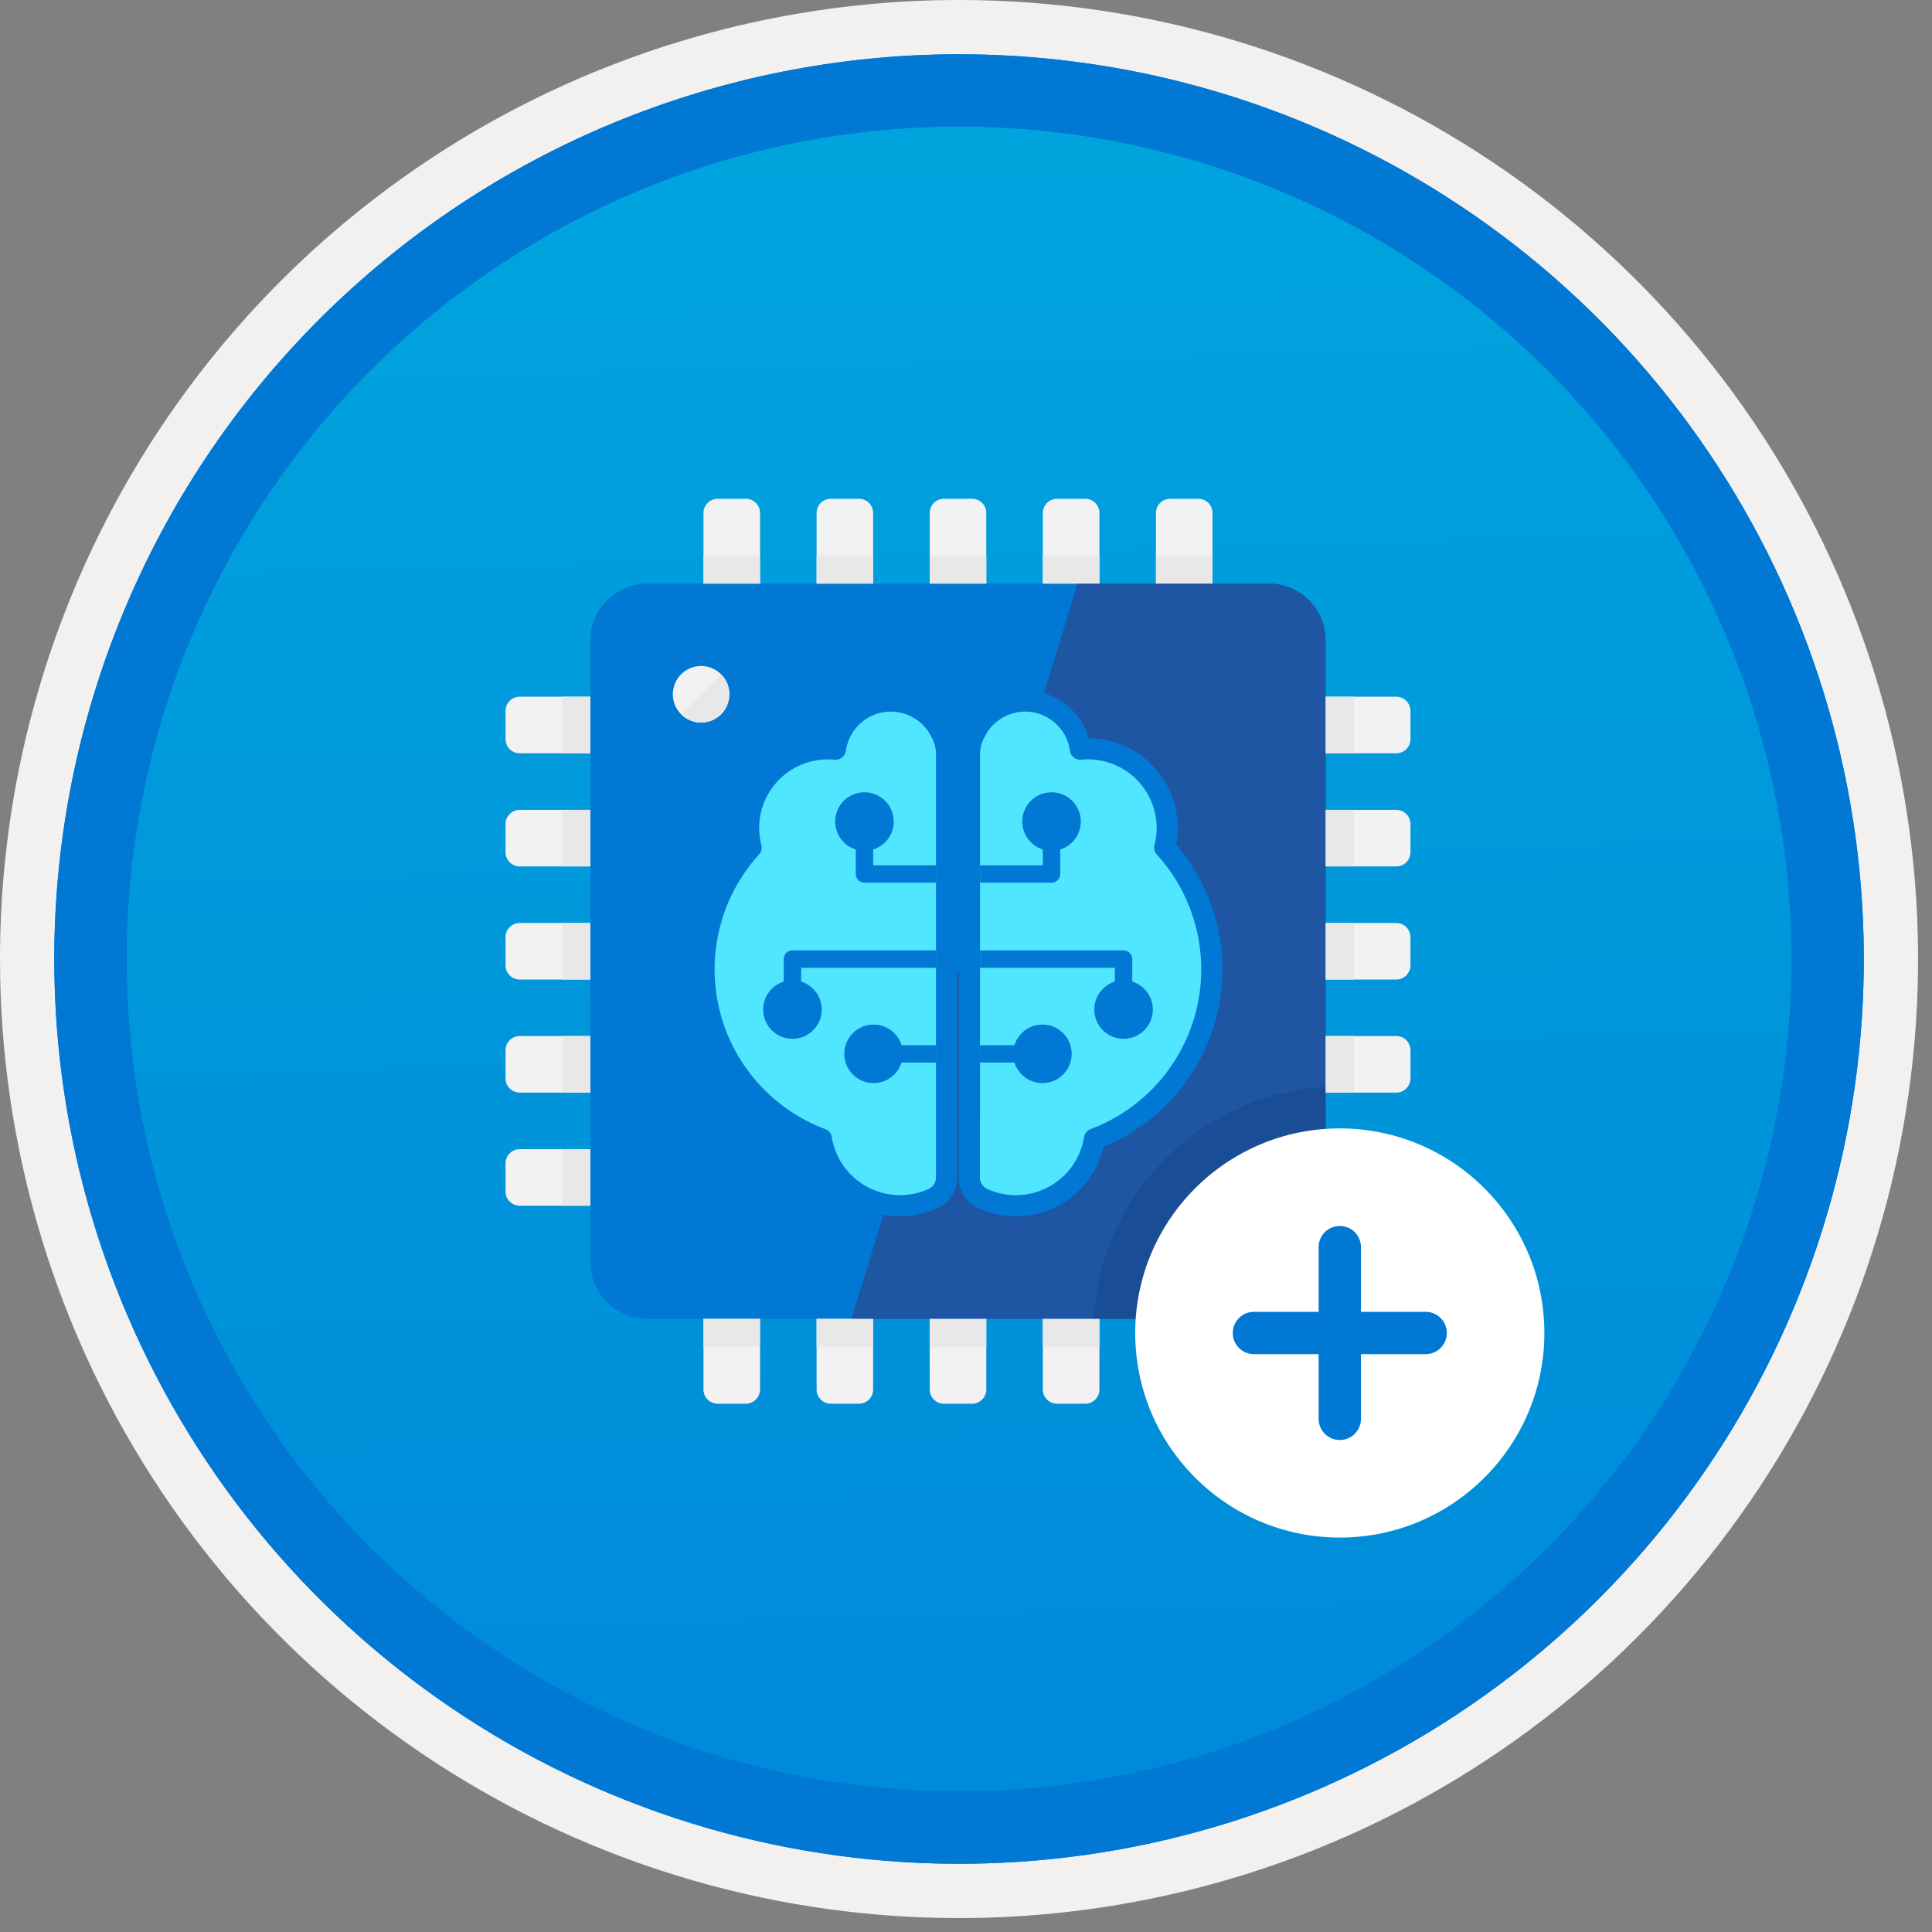 <svg width="100" height="100" viewBox="0 0 100 100" fill="none" xmlns="http://www.w3.org/2000/svg">
<rect x="0" y="0" width="100" height="100" fill="#808080" stroke="none"/>
<g clip-path="url(#clip0)">
<path d="M49.64 96.448C40.382 96.448 31.332 93.703 23.634 88.559C15.936 83.416 9.936 76.105 6.393 67.552C2.85 58.998 1.923 49.586 3.73 40.506C5.536 31.426 9.994 23.085 16.54 16.538C23.087 9.992 31.428 5.534 40.508 3.728C49.588 1.921 59 2.848 67.553 6.391C76.107 9.934 83.418 15.934 88.561 23.632C93.705 31.33 96.45 40.38 96.45 49.638C96.451 55.785 95.24 61.873 92.888 67.552C90.535 73.231 87.088 78.392 82.741 82.739C78.394 87.086 73.234 90.534 67.554 92.886C61.875 95.238 55.787 96.449 49.64 96.448V96.448Z" fill="url(#paint0_linear)"/>
<path fill-rule="evenodd" clip-rule="evenodd" d="M95.54 49.64C95.54 58.718 92.848 67.593 87.805 75.141C82.761 82.689 75.592 88.572 67.205 92.046C58.818 95.52 49.589 96.429 40.685 94.658C31.782 92.887 23.603 88.515 17.184 82.096C10.765 75.677 6.393 67.498 4.622 58.595C2.851 49.691 3.76 40.462 7.234 32.075C10.708 23.688 16.591 16.519 24.139 11.476C31.688 6.432 40.562 3.74 49.64 3.74C55.668 3.74 61.636 4.927 67.205 7.234C72.774 9.541 77.834 12.921 82.096 17.184C86.359 21.446 89.739 26.506 92.046 32.075C94.353 37.644 95.54 43.612 95.54 49.64V49.64ZM49.64 3.62732e-07C59.458 3.62732e-07 69.055 2.911 77.219 8.366C85.382 13.82 91.744 21.573 95.501 30.644C99.258 39.714 100.242 49.695 98.326 59.324C96.411 68.954 91.683 77.799 84.741 84.741C77.799 91.683 68.954 96.411 59.324 98.326C49.695 100.242 39.714 99.258 30.644 95.501C21.573 91.744 13.82 85.382 8.366 77.219C2.911 69.055 3.62732e-07 59.458 3.62732e-07 49.64C-0.001 43.121 1.283 36.666 3.777 30.643C6.271 24.62 9.928 19.147 14.537 14.537C19.147 9.928 24.62 6.271 30.643 3.777C36.666 1.283 43.121 -0.001 49.64 3.62732e-07V3.62732e-07Z" fill="#F2F1F0"/>
<path fill-rule="evenodd" clip-rule="evenodd" d="M92.73 49.639C92.73 58.161 90.202 66.492 85.468 73.578C80.733 80.664 74.003 86.187 66.129 89.449C58.256 92.71 49.592 93.563 41.233 91.901C32.874 90.238 25.197 86.134 19.17 80.108C13.144 74.082 9.04 66.404 7.378 58.045C5.715 49.686 6.568 41.023 9.83 33.149C13.091 25.275 18.614 18.545 25.7 13.811C32.786 9.076 41.117 6.549 49.64 6.549C55.298 6.548 60.902 7.663 66.13 9.828C71.358 11.993 76.108 15.167 80.11 19.169C84.111 23.17 87.285 27.92 89.45 33.148C91.616 38.377 92.73 43.98 92.73 49.639V49.639ZM49.64 2.809C58.902 2.809 67.956 5.555 75.657 10.701C83.358 15.847 89.36 23.16 92.905 31.718C96.449 40.275 97.377 49.691 95.57 58.775C93.763 67.859 89.303 76.203 82.753 82.752C76.204 89.302 67.86 93.762 58.776 95.569C49.692 97.376 40.276 96.448 31.718 92.904C23.162 89.359 15.848 83.357 10.702 75.656C5.556 67.955 2.81 58.901 2.81 49.639C2.811 37.219 7.745 25.308 16.527 16.526C25.309 7.744 37.22 2.81 49.64 2.809V2.809Z" fill="#0078D4"/>
<path fill-rule="evenodd" clip-rule="evenodd" d="M92.73 49.639C92.73 58.161 90.202 66.492 85.468 73.578C80.733 80.664 74.003 86.187 66.129 89.449C58.256 92.71 49.592 93.563 41.233 91.901C32.874 90.238 25.197 86.134 19.17 80.108C13.144 74.082 9.04 66.404 7.377 58.045C5.715 49.686 6.568 41.022 9.83 33.149C13.091 25.275 18.614 18.545 25.7 13.811C32.786 9.076 41.117 6.549 49.639 6.549C55.298 6.548 60.902 7.663 66.13 9.828C71.358 11.993 76.108 15.167 80.109 19.169C84.111 23.17 87.285 27.92 89.45 33.148C91.615 38.376 92.73 43.98 92.73 49.639V49.639ZM49.639 2.809C58.902 2.809 67.956 5.555 75.657 10.701C83.358 15.847 89.36 23.16 92.905 31.718C96.449 40.275 97.377 49.691 95.57 58.775C93.763 67.859 89.303 76.203 82.753 82.752C76.204 89.302 67.86 93.762 58.776 95.569C49.691 97.376 40.276 96.448 31.718 92.904C23.161 89.359 15.848 83.357 10.702 75.656C5.556 67.955 2.809 58.901 2.809 49.639C2.811 37.219 7.745 25.308 16.527 16.526C25.309 7.744 37.22 2.81 49.639 2.809V2.809Z" fill="#0078D4"/>
<path fill-rule="evenodd" clip-rule="evenodd" d="M45.194 30.94C45.194 31.134 45.117 31.319 44.979 31.456C44.842 31.594 44.656 31.671 44.462 31.672H42.999C42.805 31.671 42.619 31.594 42.482 31.456C42.345 31.319 42.267 31.134 42.267 30.94V26.548C42.267 26.354 42.345 26.169 42.482 26.031C42.619 25.894 42.805 25.817 42.999 25.816H44.462C44.656 25.817 44.842 25.894 44.979 26.031C45.117 26.169 45.194 26.354 45.194 26.548V30.94Z" fill="#F2F2F2"/>
<path fill-rule="evenodd" clip-rule="evenodd" d="M51.05 30.94C51.049 31.134 50.972 31.319 50.835 31.456C50.697 31.594 50.512 31.671 50.318 31.672H48.854C48.66 31.671 48.474 31.594 48.337 31.456C48.2 31.319 48.123 31.134 48.122 30.94V26.548C48.123 26.354 48.2 26.169 48.337 26.031C48.474 25.894 48.66 25.817 48.854 25.816H50.318C50.512 25.817 50.697 25.894 50.835 26.031C50.972 26.169 51.049 26.354 51.05 26.548L51.05 30.94Z" fill="#F2F2F2"/>
<path fill-rule="evenodd" clip-rule="evenodd" d="M56.905 30.94C56.904 31.134 56.827 31.319 56.69 31.456C56.553 31.594 56.367 31.671 56.173 31.672H54.709C54.515 31.671 54.33 31.594 54.192 31.456C54.055 31.319 53.978 31.134 53.977 30.94V26.548C53.978 26.354 54.055 26.169 54.192 26.031C54.33 25.894 54.515 25.817 54.709 25.816H56.173C56.367 25.817 56.553 25.894 56.69 26.031C56.827 26.169 56.904 26.354 56.905 26.548L56.905 30.94Z" fill="#F2F2F2"/>
<path fill-rule="evenodd" clip-rule="evenodd" d="M62.76 30.94C62.759 31.134 62.682 31.319 62.544 31.456C62.407 31.594 62.221 31.671 62.028 31.672H60.564C60.37 31.671 60.184 31.594 60.047 31.456C59.91 31.319 59.833 31.134 59.832 30.94V26.548C59.833 26.354 59.91 26.169 60.047 26.031C60.184 25.894 60.37 25.817 60.564 25.816H62.028C62.221 25.817 62.407 25.894 62.544 26.031C62.682 26.169 62.759 26.354 62.76 26.548V30.94Z" fill="#F2F2F2"/>
<path fill-rule="evenodd" clip-rule="evenodd" d="M39.339 30.94C39.339 31.134 39.261 31.319 39.124 31.456C38.987 31.594 38.801 31.671 38.607 31.672H37.144C36.95 31.671 36.764 31.594 36.627 31.456C36.489 31.319 36.412 31.134 36.412 30.94V26.548C36.412 26.354 36.489 26.169 36.627 26.031C36.764 25.894 36.95 25.817 37.144 25.816H38.607C38.801 25.817 38.987 25.894 39.124 26.031C39.261 26.169 39.339 26.354 39.339 26.548V30.94Z" fill="#F2F2F2"/>
<path fill-rule="evenodd" clip-rule="evenodd" d="M45.194 71.924C45.194 72.118 45.117 72.304 44.979 72.441C44.842 72.578 44.657 72.655 44.462 72.656H42.999C42.805 72.655 42.619 72.578 42.482 72.441C42.345 72.304 42.267 72.118 42.267 71.924V67.533C42.267 67.339 42.345 67.153 42.482 67.016C42.619 66.879 42.805 66.801 42.999 66.801H44.462C44.657 66.801 44.842 66.879 44.979 67.016C45.117 67.153 45.194 67.339 45.194 67.533V71.924Z" fill="#F2F2F2"/>
<path fill-rule="evenodd" clip-rule="evenodd" d="M51.05 71.924C51.049 72.118 50.972 72.304 50.835 72.441C50.697 72.578 50.512 72.655 50.318 72.656H48.854C48.66 72.655 48.474 72.578 48.337 72.441C48.2 72.304 48.123 72.118 48.122 71.924V67.533C48.123 67.339 48.2 67.153 48.337 67.016C48.474 66.879 48.66 66.801 48.854 66.801H50.318C50.512 66.801 50.697 66.879 50.835 67.016C50.972 67.153 51.049 67.339 51.05 67.533L51.05 71.924Z" fill="#F2F2F2"/>
<path fill-rule="evenodd" clip-rule="evenodd" d="M56.905 71.924C56.904 72.118 56.827 72.304 56.69 72.441C56.553 72.578 56.367 72.655 56.173 72.656H54.709C54.515 72.655 54.33 72.578 54.192 72.441C54.055 72.304 53.978 72.118 53.977 71.924V67.533C53.978 67.339 54.055 67.153 54.192 67.016C54.33 66.879 54.515 66.801 54.709 66.801H56.173C56.367 66.801 56.553 66.879 56.69 67.016C56.827 67.153 56.904 67.339 56.905 67.533L56.905 71.924Z" fill="#F2F2F2"/>
<path fill-rule="evenodd" clip-rule="evenodd" d="M39.339 71.924C39.339 72.118 39.261 72.304 39.124 72.441C38.987 72.578 38.801 72.655 38.607 72.656H37.144C36.95 72.655 36.764 72.578 36.627 72.441C36.489 72.304 36.412 72.118 36.412 71.924V67.533C36.412 67.339 36.489 67.153 36.627 67.016C36.764 66.879 36.95 66.801 37.144 66.801H38.607C38.801 66.801 38.987 66.879 39.124 67.016C39.261 67.153 39.339 67.339 39.339 67.533V71.924Z" fill="#F2F2F2"/>
<path fill-rule="evenodd" clip-rule="evenodd" d="M73.006 44.114C73.005 44.307 72.928 44.493 72.791 44.63C72.654 44.768 72.468 44.845 72.274 44.846H67.883C67.689 44.845 67.503 44.768 67.366 44.63C67.229 44.493 67.152 44.308 67.151 44.114V42.65C67.152 42.456 67.229 42.27 67.366 42.133C67.503 41.996 67.689 41.919 67.883 41.918H72.274C72.468 41.919 72.654 41.996 72.791 42.133C72.928 42.27 73.005 42.456 73.006 42.65V44.114Z" fill="#F2F2F2"/>
<path fill-rule="evenodd" clip-rule="evenodd" d="M73.006 49.969C73.005 50.163 72.928 50.349 72.791 50.486C72.654 50.623 72.468 50.7 72.274 50.701H67.883C67.689 50.7 67.503 50.623 67.366 50.486C67.229 50.349 67.152 50.163 67.151 49.969V48.505C67.152 48.311 67.229 48.126 67.366 47.988C67.503 47.851 67.689 47.774 67.883 47.773H72.274C72.468 47.774 72.654 47.851 72.791 47.988C72.928 48.126 73.005 48.311 73.006 48.505V49.969Z" fill="#F2F2F2"/>
<path fill-rule="evenodd" clip-rule="evenodd" d="M73.006 55.821C73.005 56.015 72.928 56.2 72.791 56.337C72.654 56.475 72.468 56.552 72.274 56.553H67.883C67.689 56.552 67.503 56.475 67.366 56.338C67.229 56.2 67.152 56.015 67.151 55.821V54.357C67.152 54.163 67.229 53.977 67.366 53.84C67.503 53.703 67.689 53.626 67.883 53.625H72.274C72.468 53.626 72.654 53.703 72.791 53.84C72.928 53.977 73.005 54.163 73.006 54.357L73.006 55.821Z" fill="#F2F2F2"/>
<path fill-rule="evenodd" clip-rule="evenodd" d="M73.006 38.258C73.005 38.452 72.928 38.638 72.791 38.775C72.654 38.912 72.468 38.989 72.274 38.99H67.883C67.689 38.989 67.503 38.912 67.366 38.775C67.229 38.638 67.152 38.452 67.151 38.258V36.794C67.152 36.6 67.229 36.415 67.366 36.278C67.503 36.14 67.689 36.063 67.883 36.062H72.274C72.468 36.063 72.654 36.14 72.791 36.278C72.928 36.415 73.005 36.6 73.006 36.794L73.006 38.258Z" fill="#F2F2F2"/>
<path fill-rule="evenodd" clip-rule="evenodd" d="M32.021 44.114C32.02 44.307 31.943 44.493 31.806 44.63C31.669 44.768 31.483 44.845 31.289 44.846H26.898C26.704 44.845 26.518 44.768 26.381 44.63C26.244 44.493 26.166 44.307 26.166 44.114V42.65C26.166 42.456 26.244 42.27 26.381 42.133C26.518 41.996 26.704 41.919 26.898 41.918H31.289C31.483 41.919 31.669 41.996 31.806 42.133C31.943 42.27 32.02 42.456 32.021 42.65V44.114Z" fill="#F2F2F2"/>
<path fill-rule="evenodd" clip-rule="evenodd" d="M32.021 49.969C32.02 50.163 31.943 50.349 31.806 50.486C31.669 50.623 31.483 50.7 31.289 50.701H26.898C26.704 50.7 26.518 50.623 26.381 50.486C26.244 50.349 26.166 50.163 26.166 49.969V48.505C26.166 48.311 26.244 48.126 26.381 47.988C26.518 47.851 26.704 47.774 26.898 47.773H31.289C31.483 47.774 31.669 47.851 31.806 47.988C31.943 48.126 32.02 48.311 32.021 48.505V49.969Z" fill="#F2F2F2"/>
<path fill-rule="evenodd" clip-rule="evenodd" d="M32.021 55.821C32.02 56.015 31.943 56.2 31.806 56.338C31.669 56.475 31.483 56.552 31.289 56.553H26.898C26.704 56.552 26.518 56.475 26.381 56.338C26.244 56.2 26.166 56.015 26.166 55.821V54.357C26.166 54.163 26.244 53.977 26.381 53.84C26.518 53.703 26.704 53.626 26.898 53.625H31.289C31.483 53.626 31.669 53.703 31.806 53.84C31.943 53.977 32.02 54.163 32.021 54.357V55.821Z" fill="#F2F2F2"/>
<path fill-rule="evenodd" clip-rule="evenodd" d="M32.021 61.676C32.02 61.87 31.943 62.056 31.806 62.193C31.669 62.33 31.483 62.407 31.289 62.408H26.898C26.704 62.407 26.518 62.33 26.381 62.193C26.244 62.056 26.166 61.87 26.166 61.676V60.212C26.166 60.018 26.244 59.833 26.381 59.696C26.518 59.558 26.704 59.481 26.898 59.48H31.289C31.483 59.481 31.669 59.558 31.806 59.696C31.943 59.833 32.02 60.018 32.021 60.212V61.676Z" fill="#F2F2F2"/>
<path fill-rule="evenodd" clip-rule="evenodd" d="M32.021 38.258C32.02 38.452 31.943 38.638 31.806 38.775C31.669 38.912 31.483 38.989 31.289 38.99H26.898C26.704 38.989 26.518 38.912 26.381 38.775C26.244 38.638 26.166 38.452 26.166 38.258V36.794C26.166 36.6 26.244 36.415 26.381 36.278C26.518 36.14 26.704 36.063 26.898 36.062H31.289C31.483 36.063 31.669 36.14 31.806 36.278C31.943 36.415 32.02 36.6 32.021 36.794V38.258Z" fill="#F2F2F2"/>
<path fill-rule="evenodd" clip-rule="evenodd" d="M68.615 65.337C68.613 66.113 68.303 66.856 67.755 67.405C67.206 67.953 66.463 68.263 65.687 68.265H33.485C32.709 68.263 31.965 67.953 31.417 67.405C30.869 66.856 30.559 66.113 30.557 65.337V33.135C30.559 32.359 30.869 31.616 31.417 31.067C31.965 30.518 32.709 30.209 33.485 30.207H65.687C66.463 30.209 67.206 30.518 67.755 31.067C68.303 31.616 68.613 32.359 68.615 33.135V65.337Z" fill="#0078D4"/>
<path fill-rule="evenodd" clip-rule="evenodd" d="M65.687 30.207H55.777L44.067 68.265H65.687C66.463 68.263 67.206 67.953 67.754 67.405C68.303 66.856 68.612 66.113 68.615 65.337V33.135C68.612 32.359 68.303 31.616 67.755 31.067C67.206 30.518 66.463 30.209 65.687 30.207V30.207Z" fill="#1F56A3"/>
<path fill-rule="evenodd" clip-rule="evenodd" d="M37.753 35.936C37.753 36.226 37.667 36.509 37.506 36.75C37.345 36.99 37.117 37.178 36.849 37.289C36.582 37.4 36.288 37.429 36.004 37.372C35.72 37.316 35.459 37.176 35.254 36.971C35.049 36.767 34.91 36.506 34.853 36.222C34.797 35.938 34.826 35.644 34.937 35.376C35.048 35.109 35.235 34.88 35.476 34.719C35.717 34.559 36 34.473 36.289 34.473C36.481 34.472 36.672 34.51 36.85 34.584C37.027 34.657 37.189 34.765 37.325 34.901C37.461 35.037 37.569 35.198 37.642 35.376C37.716 35.554 37.753 35.744 37.753 35.936V35.936Z" fill="#F2F2F2"/>
<path fill-rule="evenodd" clip-rule="evenodd" d="M29.093 62.408H30.557V59.48H29.093V62.408Z" fill="#E8E8E8"/>
<path fill-rule="evenodd" clip-rule="evenodd" d="M29.093 56.553H30.557V53.625H29.093V56.553Z" fill="#E8E8E8"/>
<path fill-rule="evenodd" clip-rule="evenodd" d="M29.093 50.701H30.557V47.773H29.093V50.701Z" fill="#E8E8E8"/>
<path fill-rule="evenodd" clip-rule="evenodd" d="M29.093 44.846H30.557V41.918H29.093V44.846Z" fill="#E8E8E8"/>
<path fill-rule="evenodd" clip-rule="evenodd" d="M29.093 38.99H30.557V36.062H29.093V38.99Z" fill="#E8E8E8"/>
<path fill-rule="evenodd" clip-rule="evenodd" d="M68.615 56.553H70.079V53.625H68.615V56.553Z" fill="#E8E8E8"/>
<path fill-rule="evenodd" clip-rule="evenodd" d="M68.615 50.701H70.079V47.773H68.615V50.701Z" fill="#E8E8E8"/>
<path fill-rule="evenodd" clip-rule="evenodd" d="M68.615 44.846H70.079V41.918H68.615V44.846Z" fill="#E8E8E8"/>
<path fill-rule="evenodd" clip-rule="evenodd" d="M68.615 38.99H70.079V36.062H68.615V38.99Z" fill="#E8E8E8"/>
<path fill-rule="evenodd" clip-rule="evenodd" d="M36.412 30.206H39.339V28.742H36.412V30.206Z" fill="#E8E8E8"/>
<path fill-rule="evenodd" clip-rule="evenodd" d="M42.267 30.206H45.194V28.742H42.267V30.206Z" fill="#E8E8E8"/>
<path fill-rule="evenodd" clip-rule="evenodd" d="M48.122 30.206H51.05V28.742H48.122V30.206Z" fill="#E8E8E8"/>
<path fill-rule="evenodd" clip-rule="evenodd" d="M53.977 30.206H56.905V28.742H53.977V30.206Z" fill="#E8E8E8"/>
<path fill-rule="evenodd" clip-rule="evenodd" d="M59.832 30.206H62.76V28.742H59.832V30.206Z" fill="#E8E8E8"/>
<path fill-rule="evenodd" clip-rule="evenodd" d="M36.412 69.729H39.339V68.266H36.412V69.729Z" fill="#E8E8E8"/>
<path fill-rule="evenodd" clip-rule="evenodd" d="M42.267 69.729H45.194V68.266H42.267V69.729Z" fill="#E8E8E8"/>
<path fill-rule="evenodd" clip-rule="evenodd" d="M48.122 69.729H51.05V68.266H48.122V69.729Z" fill="#E8E8E8"/>
<path fill-rule="evenodd" clip-rule="evenodd" d="M53.977 69.729H56.905V68.266H53.977V69.729Z" fill="#E8E8E8"/>
<path fill-rule="evenodd" clip-rule="evenodd" d="M37.321 36.972C37.457 36.837 37.566 36.675 37.64 36.498C37.714 36.32 37.752 36.13 37.752 35.937C37.752 35.745 37.714 35.554 37.64 35.377C37.566 35.199 37.457 35.038 37.321 34.902L35.257 36.972C35.392 37.108 35.553 37.216 35.73 37.289C35.907 37.363 36.097 37.401 36.289 37.401C36.481 37.401 36.67 37.363 36.848 37.289C37.025 37.216 37.185 37.108 37.321 36.972Z" fill="#E8E8E8"/>
<path fill-rule="evenodd" clip-rule="evenodd" d="M48.993 55.842V39.019C48.992 38.617 48.885 38.223 48.683 37.876C48.66 37.826 48.635 37.778 48.607 37.731V37.724C48.305 37.204 47.848 36.791 47.3 36.543C46.752 36.294 46.14 36.223 45.55 36.339C44.959 36.455 44.42 36.753 44.006 37.19C43.593 37.627 43.326 38.182 43.243 38.778C43.11 38.764 42.977 38.757 42.843 38.757C42.305 38.758 41.772 38.864 41.274 39.071C40.777 39.277 40.325 39.579 39.944 39.961C39.564 40.342 39.262 40.794 39.057 41.292C38.851 41.789 38.745 42.323 38.746 42.861C38.747 43.201 38.791 43.539 38.877 43.867C37.847 45 37.111 46.368 36.732 47.851C36.352 49.334 36.342 50.888 36.701 52.376C37.06 53.864 37.779 55.242 38.793 56.388C39.807 57.535 41.087 58.416 42.52 58.955C42.523 59.003 42.53 59.052 42.54 59.099C42.663 59.705 42.919 60.276 43.292 60.77C43.664 61.263 44.143 61.667 44.692 61.95C45.242 62.234 45.848 62.391 46.466 62.408C47.084 62.426 47.698 62.305 48.263 62.053C48.479 61.96 48.663 61.805 48.793 61.608C48.923 61.411 48.992 61.181 48.993 60.945L48.993 55.842Z" fill="#50E6FF" stroke="#0078D4" stroke-width="1.095" stroke-linejoin="round"/>
<path fill-rule="evenodd" clip-rule="evenodd" d="M50.178 55.842V39.019C50.179 38.617 50.286 38.223 50.487 37.876C50.51 37.826 50.535 37.778 50.563 37.731V37.724C50.865 37.204 51.321 36.791 51.869 36.543C52.416 36.294 53.028 36.223 53.618 36.339C54.208 36.455 54.747 36.753 55.16 37.19C55.573 37.627 55.839 38.182 55.921 38.778C56.053 38.764 56.187 38.757 56.32 38.757C56.859 38.758 57.392 38.864 57.889 39.071C58.387 39.277 58.839 39.579 59.219 39.961C59.599 40.342 59.901 40.794 60.107 41.292C60.312 41.789 60.418 42.323 60.417 42.861C60.416 43.201 60.372 43.539 60.286 43.867C61.316 45 62.053 46.368 62.432 47.851C62.811 49.334 62.822 50.888 62.462 52.376C62.103 53.864 61.385 55.242 60.371 56.388C59.356 57.535 58.077 58.416 56.644 58.955C56.64 59.003 56.633 59.052 56.623 59.099C56.501 59.705 56.244 60.276 55.872 60.77C55.499 61.263 55.021 61.667 54.471 61.95C53.922 62.234 53.316 62.391 52.698 62.408C52.08 62.426 51.465 62.305 50.901 62.053C50.684 61.959 50.5 61.805 50.37 61.608C50.241 61.411 50.171 61.181 50.171 60.945L50.178 55.842Z" fill="#50E6FF" stroke="#0078D4" stroke-width="1.095" stroke-linejoin="round"/>
<path opacity="0.2" fill-rule="evenodd" clip-rule="evenodd" d="M68.615 68.265V56.254C65.489 56.436 62.539 57.76 60.325 59.975C58.111 62.189 56.787 65.139 56.605 68.265L68.615 68.265Z" fill="#003067"/>
<path d="M69.347 79.584C75.195 79.584 79.936 74.843 79.936 68.995C79.936 63.147 75.195 58.406 69.347 58.406C63.499 58.406 58.758 63.147 58.758 68.995C58.758 74.843 63.499 79.584 69.347 79.584Z" fill="white"/>
<path d="M69.347 64.551V73.439" stroke="#0078D4" stroke-width="2.191" stroke-miterlimit="10" stroke-linecap="round"/>
<path d="M64.903 68.996H73.791" stroke="#0078D4" stroke-width="2.191" stroke-miterlimit="10" stroke-linecap="round"/>
<path d="M48.446 45.686H44.745C44.625 45.686 44.511 45.638 44.426 45.554C44.342 45.47 44.294 45.355 44.294 45.236V42.812H45.195V44.786H48.446V45.686Z" fill="#0078D4"/>
<path d="M41.466 51.629H40.566V49.642C40.566 49.522 40.614 49.408 40.698 49.323C40.782 49.239 40.897 49.191 41.016 49.191H48.446V50.092H41.466L41.466 51.629Z" fill="#0078D4"/>
<path d="M48.45 54.098H44.924V54.998H48.45V54.098Z" fill="#0078D4"/>
<path d="M44.745 44.038C45.581 44.038 46.26 43.36 46.26 42.523C46.26 41.686 45.581 41.008 44.745 41.008C43.908 41.008 43.229 41.686 43.229 42.523C43.229 43.36 43.908 44.038 44.745 44.038Z" fill="#0078D4"/>
<path d="M41.016 53.769C41.853 53.769 42.532 53.09 42.532 52.254C42.532 51.417 41.853 50.738 41.016 50.738C40.179 50.738 39.501 51.417 39.501 52.254C39.501 53.09 40.179 53.769 41.016 53.769Z" fill="#0078D4"/>
<path d="M45.216 56.062C46.053 56.062 46.731 55.383 46.731 54.547C46.731 53.71 46.053 53.031 45.216 53.031C44.379 53.031 43.701 53.71 43.701 54.547C43.701 55.383 44.379 56.062 45.216 56.062Z" fill="#0078D4"/>
<path d="M54.427 45.686H50.729V44.786H53.977V42.812H54.877V45.236C54.877 45.355 54.83 45.47 54.745 45.554C54.661 45.638 54.547 45.686 54.427 45.686V45.686Z" fill="#0078D4"/>
<path d="M58.606 51.629H57.706V50.092H50.729V49.191H58.156C58.275 49.191 58.389 49.239 58.474 49.323C58.558 49.408 58.606 49.522 58.606 49.642V51.629Z" fill="#0078D4"/>
<path d="M54.248 54.098H50.725V54.998H54.248V54.098Z" fill="#0078D4"/>
<path d="M54.427 44.038C55.264 44.038 55.942 43.36 55.942 42.523C55.942 41.686 55.264 41.008 54.427 41.008C53.59 41.008 52.912 41.686 52.912 42.523C52.912 43.36 53.59 44.038 54.427 44.038Z" fill="#0078D4"/>
<path d="M58.155 53.769C58.992 53.769 59.671 53.09 59.671 52.254C59.671 51.417 58.992 50.738 58.155 50.738C57.319 50.738 56.64 51.417 56.64 52.254C56.64 53.09 57.319 53.769 58.155 53.769Z" fill="#0078D4"/>
<path d="M53.956 56.062C54.792 56.062 55.471 55.383 55.471 54.547C55.471 53.71 54.792 53.031 53.956 53.031C53.119 53.031 52.44 53.71 52.44 54.547C52.44 55.383 53.119 56.062 53.956 56.062Z" fill="#0078D4"/>
</g>
<defs>
<linearGradient id="paint0_linear" x1="47.87" y1="-15.155" x2="51.852" y2="130.613" gradientUnits="userSpaceOnUse">
<stop stop-color="#00ABDE"/>
<stop offset="1" stop-color="#007ED8"/>
</linearGradient>
<clipPath id="clip0">
<rect width="99.28" height="99.28" fill="white"/>
</clipPath>
</defs>
</svg>
